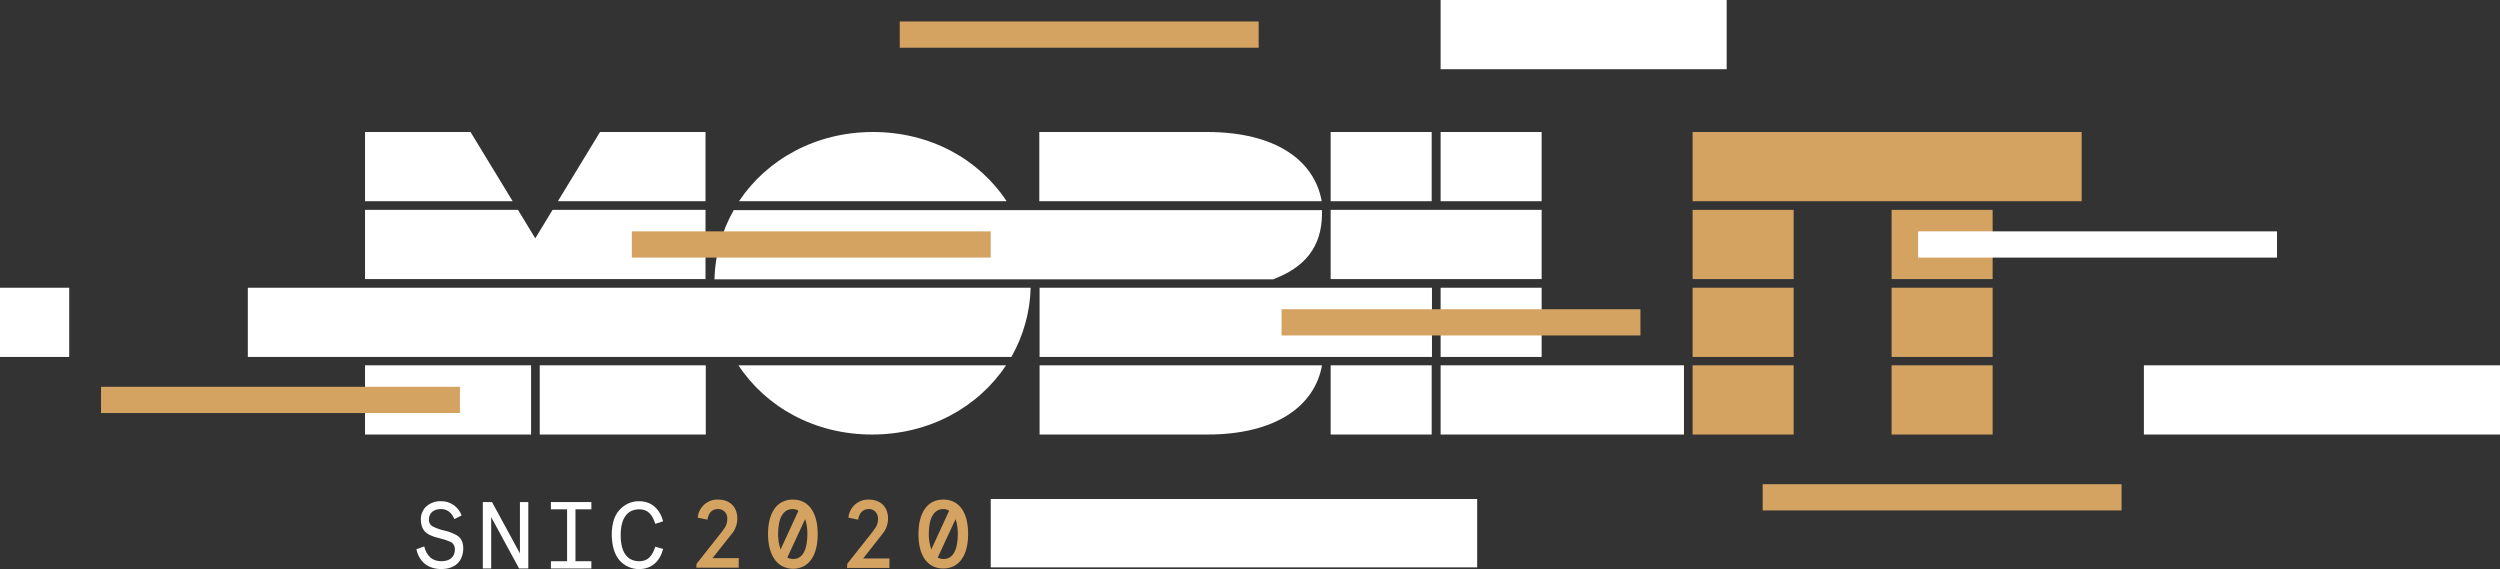 <svg xmlns="http://www.w3.org/2000/svg" xmlns:xlink="http://www.w3.org/1999/xlink" x="0" y="0" version="1.1" viewBox="0 0 895.8 203.9" xml:space="preserve" style="enable-background:new 0 0 895.8 203.9"><rect x="0" y="0" width="895.8" height="203.9" fill="#333333" stroke="none"/><style type="text/css">.st0{fill:#fff}.st1{fill:#d5a361}</style><g id="MobilIT"><polygon points="252.8 75.2 198 75.2 191.8 85.4 185.6 75.2 130.8 75.2 130.8 100 252.8 100" class="st0"/><polygon points="168.6 47.3 130.8 47.3 130.8 72.1 183.7 72.1" class="st0"/><polygon points="252.8 47.3 215 47.3 199.9 72.1 252.8 72.1" class="st0"/><path d="M372.5,155.7h60.1c24.5,0,38.5-10.2,41.1-24.8H372.5V155.7z" class="st0"/><path d="M432.5,47.3h-60.1v24.8h101.2C471,57.5,457.1,47.3,432.5,47.3" class="st0"/><path d="M456.4,100c10.7-4.1,17.3-11.1,17.3-23.6v-0.3c0-0.3,0-0.6,0-0.8H262.9c-4.3,7.6-6.7,16.1-6.9,24.8H456.4z" class="st0"/><rect width="36.2" height="24.8" x="476.8" y="47.3" class="st0"/><rect width="140.6" height="24.8" x="372.5" y="103.1" class="st0"/><rect width="36.2" height="24.8" x="476.8" y="130.9" class="st0"/><rect width="36.2" height="24.8" x="606.5" y="75.2" class="st1"/><rect width="36.2" height="24.8" x="606.5" y="103.1" class="st1"/><rect width="102.5" height="24.8" x="516.2" class="st0"/><rect width="174.3" height="24.5" x="355" y="178.8" class="st0"/><rect width="127.6" height="24.8" x="768.2" y="130.9" class="st0"/><rect width="36.2" height="24.8" x="606.5" y="130.9" class="st1"/><rect width="139.4" height="24.8" x="606.5" y="47.3" class="st1"/><rect width="36.2" height="24.8" x="677.8" y="75.2" class="st1"/><rect width="36.2" height="24.8" x="677.8" y="103.1" class="st1"/><rect width="36.2" height="24.8" x="677.8" y="130.9" class="st1"/><rect width="36.2" height="24.8" x="516.2" y="47.3" class="st0"/><rect width="75.6" height="24.8" x="476.8" y="75.2" class="st0"/><rect width="36.2" height="24.8" x="516.2" y="103.1" class="st0"/><rect width="87.2" height="24.8" x="516.2" y="130.9" class="st0"/><path d="M312.8,47.3c-20.5,0-38,9.8-48,24.8h95.9C350.8,57.1,333.4,47.3,312.8,47.3" class="st0"/><path d="M312.5,155.7c20.5,0,38-9.8,48-24.8h-95.9C274.5,145.9,291.9,155.7,312.5,155.7" class="st0"/><path d="M88.8,103.1v24.8h273.6c4.3-7.6,6.7-16.1,6.9-24.8H88.8z" class="st0"/><rect width="59.5" height="24.8" x="193.4" y="130.9" class="st0"/><rect width="59.5" height="24.8" x="130.8" y="130.9" class="st0"/><rect width="24.8" height="24.8" y="103.1" class="st0"/></g><g id="SNIC_text"><path d="M338,200.3c-0.7,0-1.4-0.2-2-0.5l6.4-13.8c0.6,1.7,0.8,3.5,0.8,5.3C343.2,197,341.5,200.4,338,200.3 M333.7,196.9c-0.6-1.8-0.9-3.6-0.9-5.5c0-5.7,1.8-9,5.2-9c0.8,0,1.5,0.2,2.1,0.6L333.7,196.9z M338,203.7c5.7,0,8.9-4.7,8.9-12.4 S343.7,179,338,179s-8.9,4.7-8.9,12.4S332.3,203.7,338,203.7 M303.5,203.5h15.2v-3.4h-9.4l6.9-8.8c1.3-1.5,2-3.5,2-5.5 c0-4.1-2.6-6.8-7-6.8c-3.7-0.1-6.9,2.8-7.2,6.5l3.5,0.7c0.3-2.3,1.7-3.8,3.7-3.8c1.8-0.1,3.3,1.3,3.4,3.1c0,0.2,0,0.3,0,0.5 c0,1.5-0.4,2.6-1.9,4.5l-9.1,11.5L303.5,203.5z M284.1,200.3c-0.7,0-1.4-0.2-2-0.5l6.4-13.8c0.6,1.7,0.8,3.5,0.8,5.3 C289.3,197,287.6,200.4,284.1,200.3 M279.7,196.9c-0.6-1.8-0.9-3.6-0.9-5.5c0-5.7,1.8-9,5.2-9c0.8,0,1.5,0.2,2.1,0.6L279.7,196.9z M284.1,203.8c5.7,0,8.9-4.7,8.9-12.4s-3.2-12.4-8.9-12.4s-8.9,4.7-8.9,12.3S278.4,203.7,284.1,203.8 M249.5,203.4h15.2V200h-9.4 l6.9-8.7c1.3-1.5,2-3.5,2-5.5c0-4.1-2.6-6.8-7-6.8c-3.7-0.1-6.9,2.8-7.2,6.5l3.5,0.7c0.3-2.3,1.6-3.8,3.7-3.8 c1.8-0.1,3.3,1.3,3.4,3.1c0,0.2,0,0.3,0,0.5c0,1.5-0.4,2.6-1.9,4.5l-9.1,11.5L249.5,203.4z" class="st1"/><path d="M162.8,186c-1-2.4-2.6-3.6-4.8-3.6c-2.6,0-4.3,1.4-4.3,3.7c-0.1,1,0.4,2,1.3,2.5c1.3,0.7,2.8,1.2,4.2,1.5 c1.4,0.3,2.7,0.8,3.9,1.4c1.9,0.9,2.8,2.3,2.9,4.8c0,5-3.1,7.6-7.9,7.6c-4.6,0-7.9-2.5-8.9-7.1l2.8-1c0.9,3.5,3,5.3,6.1,5.3 s4.9-1.5,4.9-4.3c0-0.8-0.3-1.6-0.9-2.2c-0.3-0.3-0.7-0.5-1.1-0.6c-1.1-0.5-2.2-0.8-3.4-1.1c-1.3-0.3-2.6-0.7-3.8-1.3 c-1.9-1-2.9-2.5-3-5.3c-0.1-1.8,0.6-3.5,1.9-4.8c1.5-1.3,3.4-2,5.3-1.9c3.3-0.1,6.3,2,7.4,5.1L162.8,186z" class="st0"/><path d="M186.3,179.9h3v23.8H186l-10-18.4v18.4h-3v-23.8h3.3l10,18.4L186.3,179.9z" class="st0"/><path d="M211.9,203.7h-14.5v-2.6h5.8v-18.6h-5.8v-2.6h14.5v2.6h-5.7v18.6h5.7L211.9,203.7z" class="st0"/><path d="M237.6,196.7c-1.1,4.4-4.1,7.2-8.5,7.2c-2.7,0.1-5.3-1.1-7.1-3.1c-1.8-2.1-2.7-5.1-2.8-9.1c0-3.9,0.9-7,2.8-9 c1.8-2,4.4-3.2,7.1-3.1c4.4,0,7.4,2.9,8.5,7.2l-2.8,0.9c-1.1-3.5-2.8-5.2-5.7-5.2c-4.2,0-6.7,3-6.7,9.3s2.5,9.3,6.7,9.3 c2.9,0,4.6-1.7,5.7-5.2L237.6,196.7z" class="st0"/></g><g id="Bars"><rect width="128.6" height="9.4" x="226.4" y="82.9" class="st1"/><rect width="128.6" height="9.4" x="322.4" y="7.7" class="st1"/><rect width="128.6" height="9.4" x="459.2" y="110.8" class="st1"/><rect width="128.6" height="9.4" x="631.6" y="173.5" class="st1"/><rect width="128.6" height="9.4" x="687.3" y="82.9" class="st0"/><rect width="128.6" height="9.4" x="36.2" y="138.6" class="st1"/></g></svg>